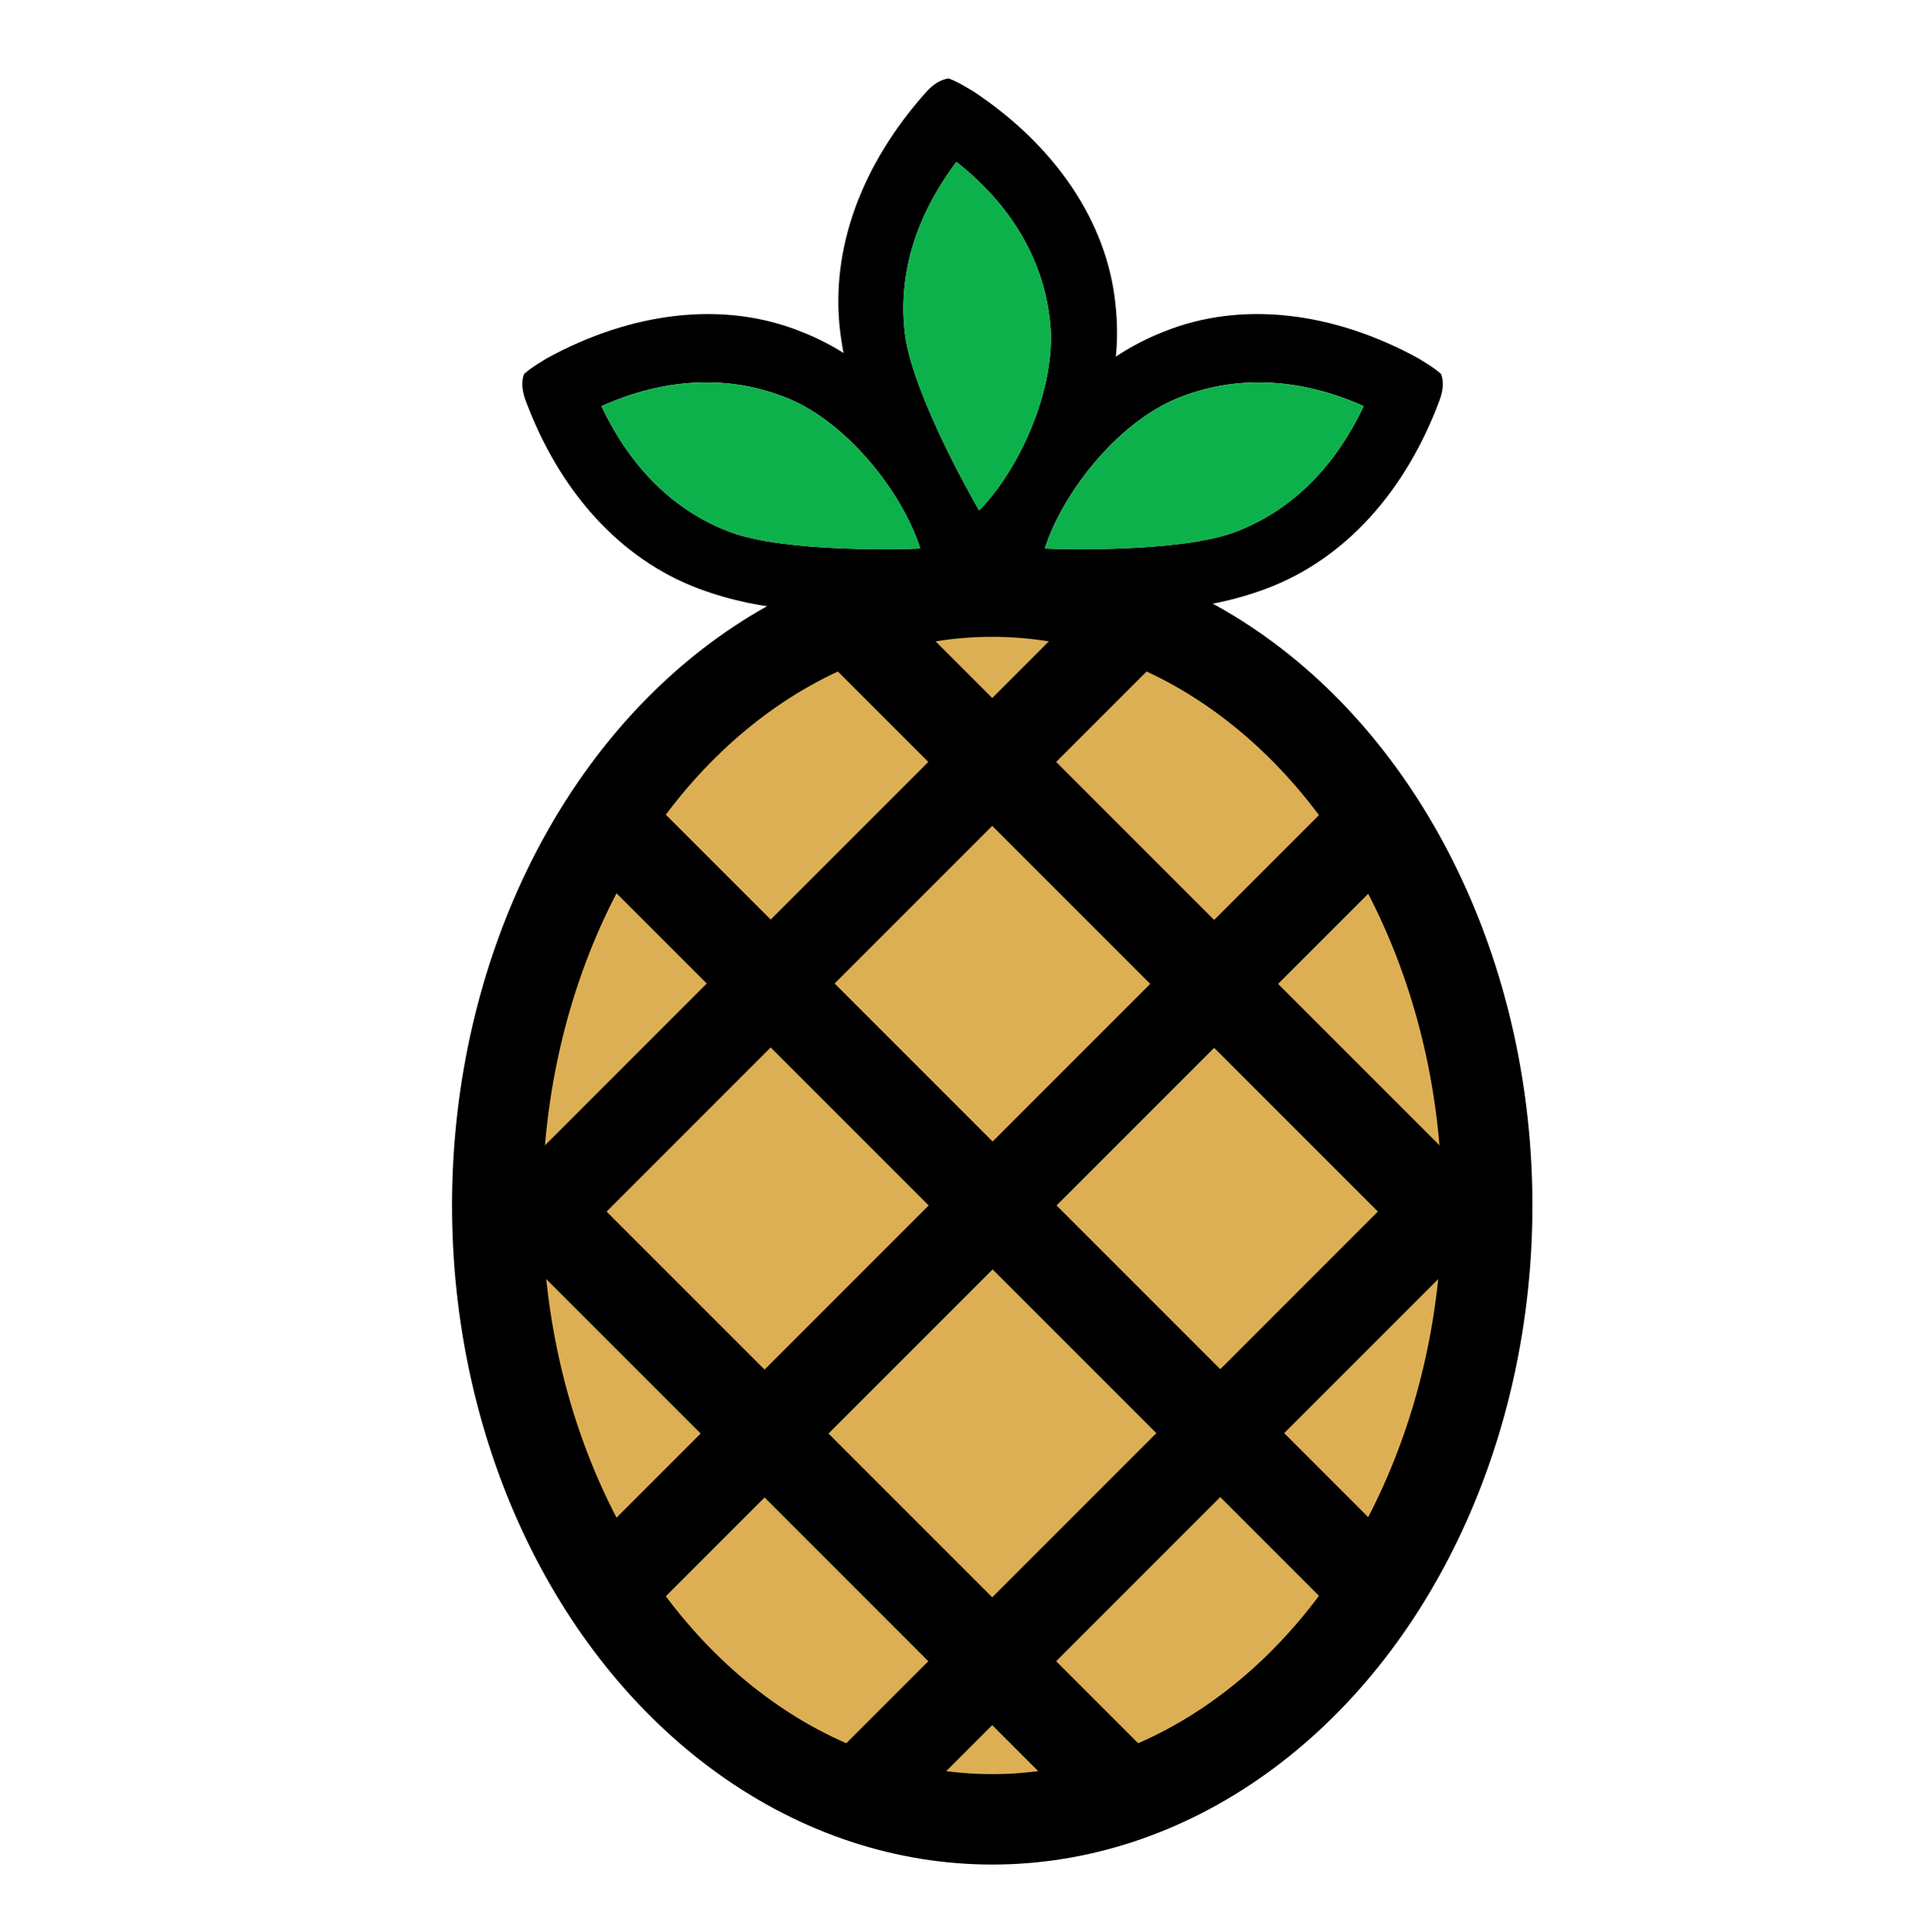 <?xml version="1.0" encoding="utf-8"?>
<!-- Generator: Adobe Illustrator 23.0.4, SVG Export Plug-In . SVG Version: 6.00 Build 0)  -->
<svg version="1.1" id="レイヤー_1" xmlns="http://www.w3.org/2000/svg" xmlns:xlink="http://www.w3.org/1999/xlink" x="0px"
	 y="0px" viewBox="0 0 98.242 98.3" style="enable-background:new 0 0 98.242 98.3;" xml:space="preserve">
<style type="text/css">
	.st0{fill:#0DB14B;}
	.st1{fill:#DDAF54;stroke:#000000;stroke-width:4.6;stroke-miterlimit:10;}
	.st2{fill:none;stroke:#000000;stroke-width:4.6;stroke-miterlimit:10;}
</style>
<g>
	<path d="M26.716,20.308c1.728,4.68,4.818,8.122,8.811,9.628c3.392,1.264,6.413,1.208,9.288,1.053
		c0.681,0.019,1.299-0.041,1.906-0.039l3.127-3.386c-0.013-0.001-0.025-0.003-0.038-0.004c-0.067-0.089-2.063-7.977-9.059-10.693
		c-3.904-1.573-8.578-1.033-12.955,1.372c-0.089,0.067-0.776,0.447-1.141,0.793C26.524,19.409,26.548,19.809,26.716,20.308z
		 M30.598,20.66c3.188-1.429,6.368-1.583,9.207-0.505c3.071,1.105,6.042,4.72,7.017,7.746c-0.62,0.032-6.808,0.234-9.689-0.84
		C34.338,26,32.109,23.855,30.598,20.66z"/>
	<path class="st0" d="M39.805,20.155c3.071,1.105,6.042,4.72,7.017,7.746c-0.62,0.032-6.808,0.234-9.689-0.84
		c-2.795-1.061-5.024-3.206-6.535-6.401C33.786,19.231,36.966,19.078,39.805,20.155z"/>
</g>
<g>
	<path d="M47.159,4.638c-3.334,3.711-4.938,8.049-4.409,12.284c0.464,3.59,1.922,6.236,3.4,8.708
		c0.301,0.611,0.642,1.13,0.923,1.668l4.453,1.188c-0.005-0.012-0.009-0.024-0.014-0.035c0.047-0.101,6.095-5.545,5.235-13
		c-0.429-4.187-3.086-8.07-7.254-10.821c-0.101-0.047-0.757-0.478-1.233-0.639C47.864,4.049,47.522,4.257,47.159,4.638z
		 M48.657,8.237c2.75,2.154,4.369,4.895,4.74,7.909c0.454,3.232-1.358,7.546-3.58,9.819c-0.317-0.534-3.381-5.914-3.775-8.963
		C45.677,14.035,46.536,11.063,48.657,8.237z"/>
	<path class="st0" d="M53.397,16.146c0.454,3.232-1.358,7.546-3.58,9.819c-0.317-0.534-3.381-5.914-3.775-8.963
		c-0.365-2.968,0.494-5.939,2.615-8.766C51.408,10.391,53.027,13.132,53.397,16.146z"/>
</g>
<g>
	<path d="M73.322,19.031c-0.365-0.346-1.052-0.726-1.141-0.793c-4.378-2.405-9.051-2.945-12.955-1.372
		c-6.996,2.716-8.992,10.605-9.059,10.693c-0.013,0.001-0.025,0.003-0.038,0.004l3.127,3.386c0.607-0.002,1.225,0.058,1.906,0.039
		c2.876,0.155,5.896,0.212,9.288-1.053c3.993-1.506,7.082-4.948,8.811-9.628C73.43,19.809,73.454,19.409,73.322,19.031z
		 M62.844,27.061c-2.881,1.073-9.069,0.871-9.689,0.84c0.975-3.026,3.946-6.64,7.017-7.746c2.839-1.077,6.019-0.924,9.207,0.505
		C67.868,23.855,65.64,26,62.844,27.061z"/>
	<path class="st0" d="M60.172,20.155c-3.071,1.105-6.042,4.72-7.017,7.746c0.62,0.032,6.808,0.234,9.689-0.84
		c2.795-1.061,5.024-3.206,6.535-6.401C66.191,19.231,63.011,19.078,60.172,20.155z"/>
</g>
<ellipse class="st1" cx="50.481" cy="61.323" rx="25.184" ry="31.228"/>
<g>
	<line class="st2" x1="26.297" y1="60.323" x2="56.645" y2="90.671"/>
	<line class="st2" x1="74.665" y1="60.323" x2="44.043" y2="90.944"/>
	<line class="st2" x1="26.297" y1="62.944" x2="57.061" y2="32.18"/>
	<line class="st2" x1="30.885" y1="80.938" x2="70.089" y2="41.734"/>
	<line class="st2" x1="74.665" y1="62.944" x2="44.043" y2="32.323"/>
	<line class="st2" x1="70.09" y1="80.913" x2="30.888" y2="41.711"/>
</g>
</svg>
